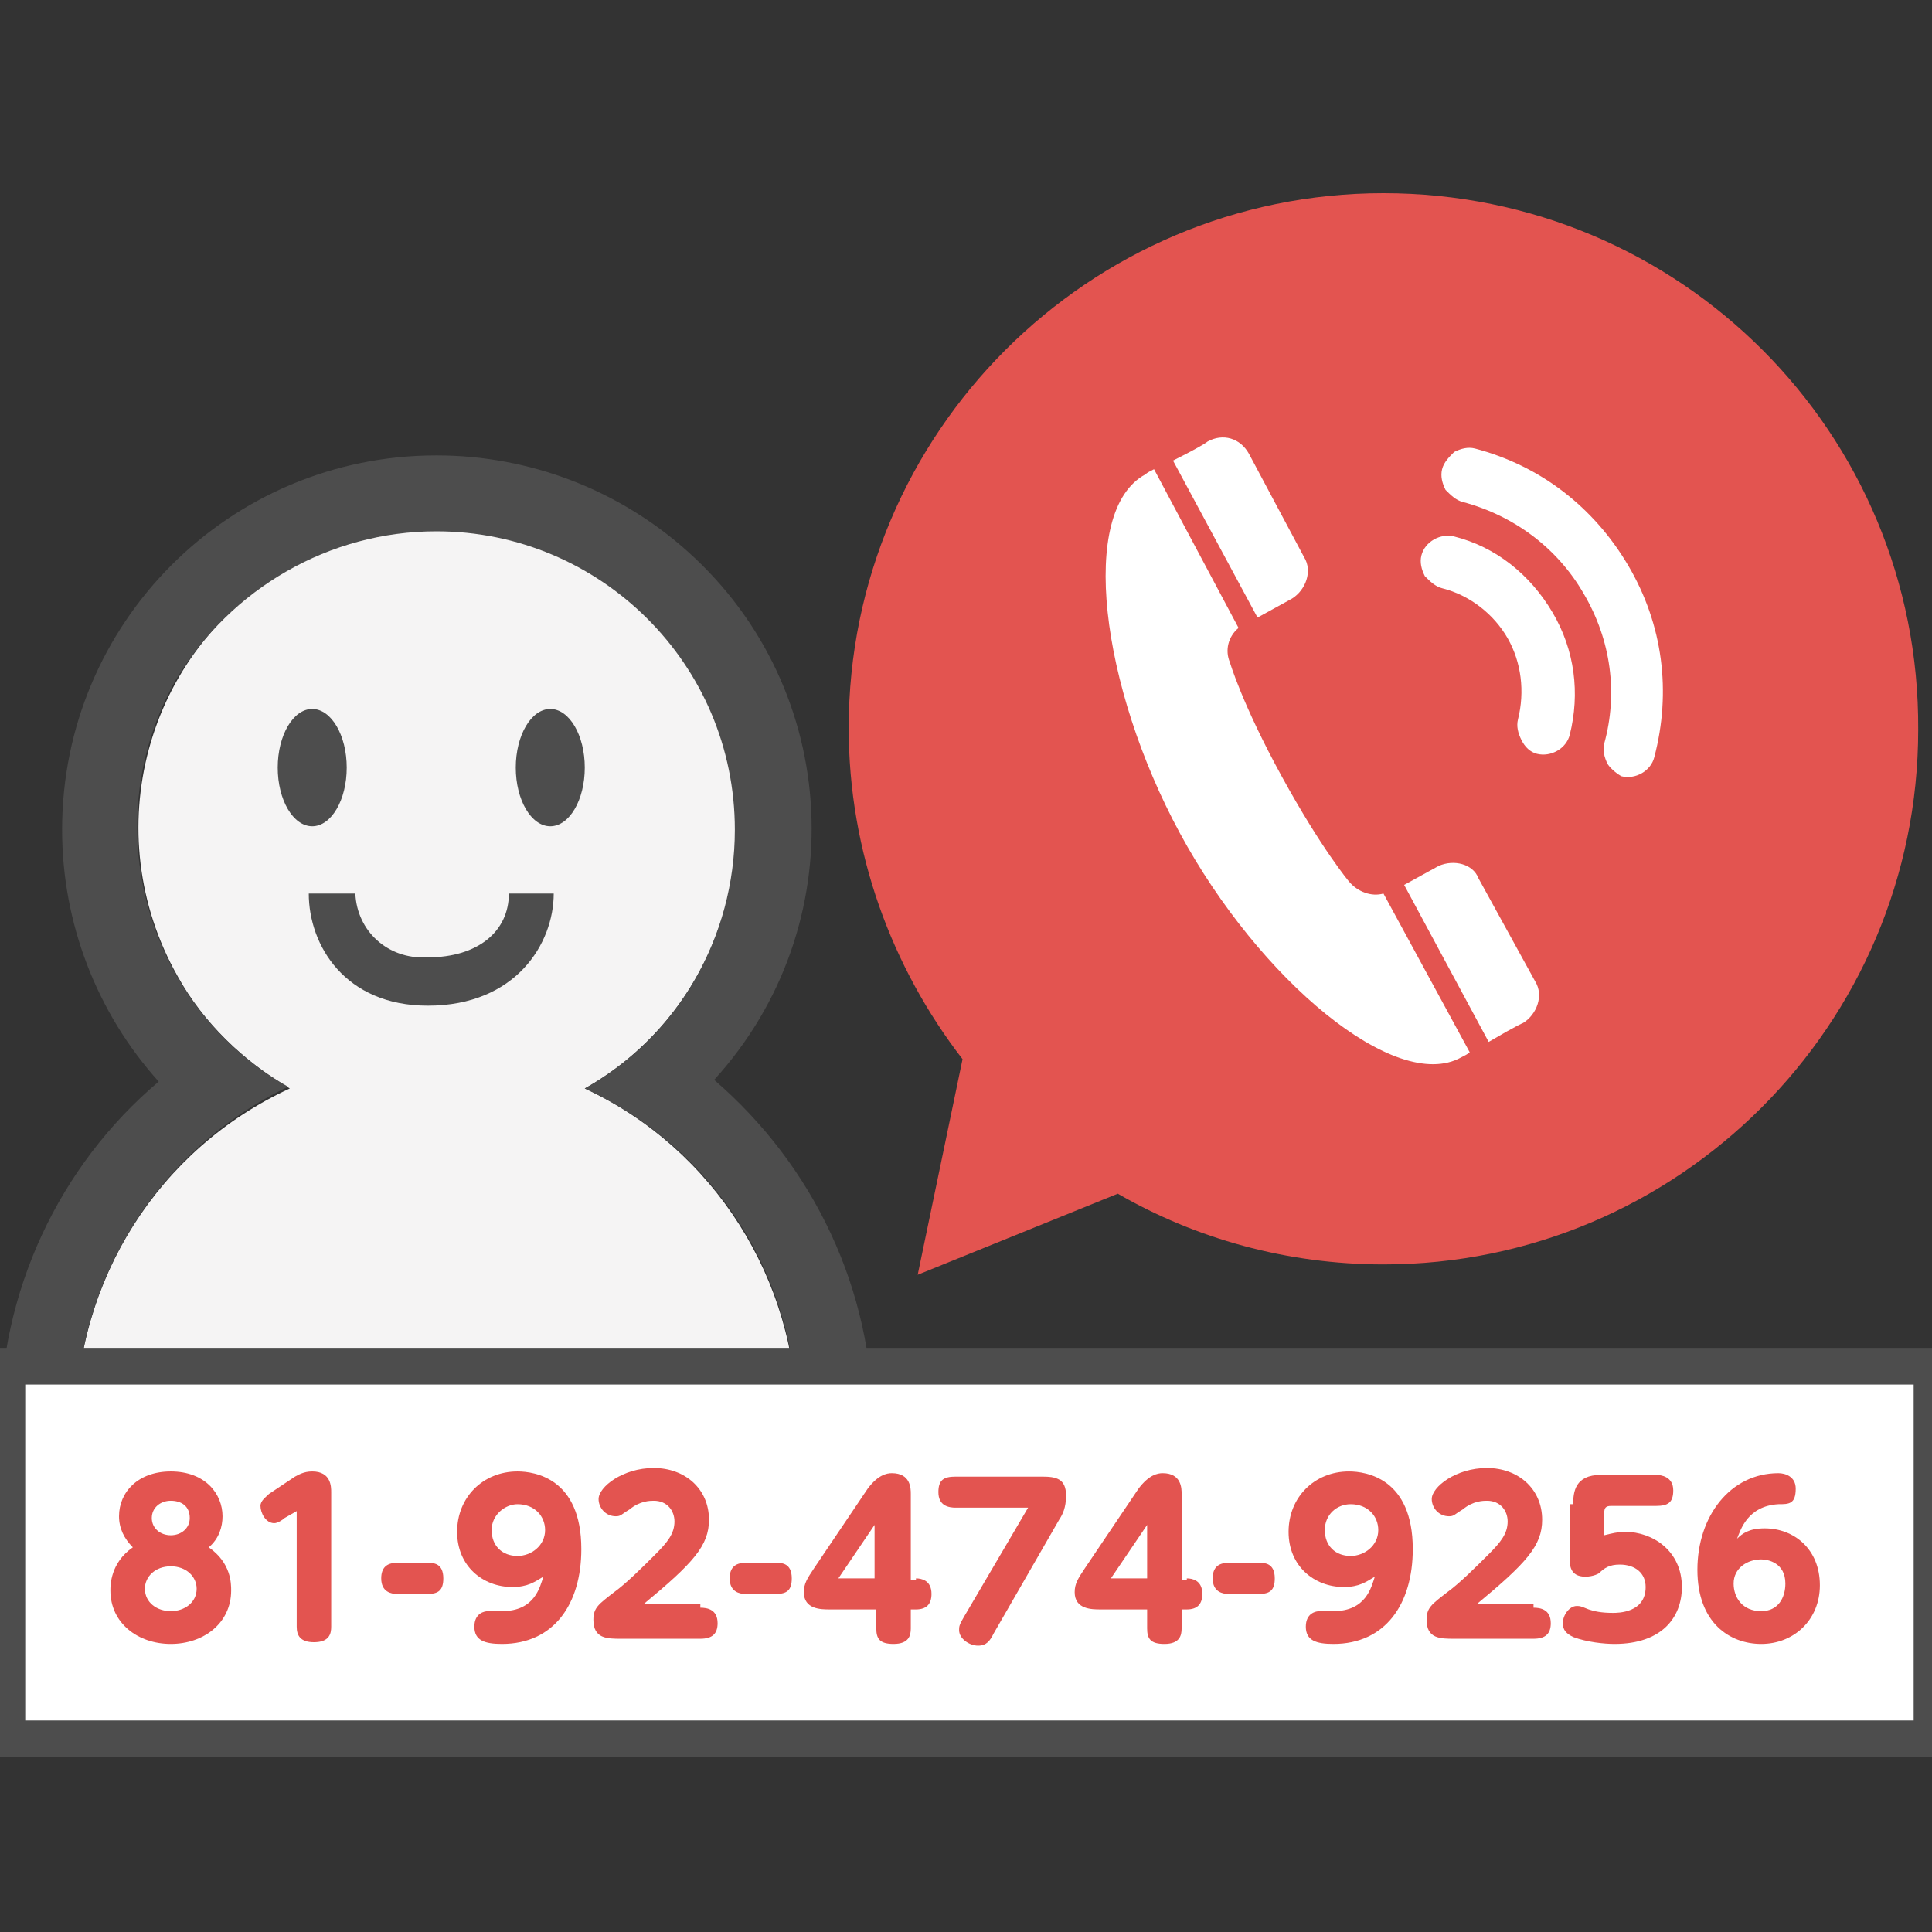 <?xml version="1.0" encoding="utf-8"?>
<!-- Generator: Adobe Illustrator 22.0.1, SVG Export Plug-In . SVG Version: 6.00 Build 0)  -->
<svg version="1.1" xmlns="http://www.w3.org/2000/svg" xmlns:xlink="http://www.w3.org/1999/xlink" x="0px" y="0px"
	 viewBox="0 0 112 112" style="enable-background:new 0 0 112 112;" xml:space="preserve">
<rect x="0" y="0" width="112" height="112" fill="#333333" stroke="none"/>
<style type="text/css">
	.st0{fill:#D1D1D1;}
	.st1{fill:#4B4B4B;}
	.st2{fill:#F5F4F4;}
	.st3{fill:#4D4D4D;}
	.st4{fill:#FFFFF3;}
	.st5{fill:#FFFFFF;}
	.st6{fill:#4B4948;}
	.st7{fill:#4C4948;}
	.st8{fill:#1474B8;}
	.st9{fill:#F5F4F5;}
	.st10{fill:#606060;}
	.st11{fill:#E25450;}
	.st12{fill:#E35450;}
	.st13{fill:#FFFFFF;stroke:#4D4D4D;stroke-width:2.126;stroke-miterlimit:10;}
	.st14{display:none;fill:#1474B8;}
	.st15{fill:#FFFFFF;stroke:#B3B3B3;stroke-miterlimit:10;}
	.st16{fill:#156A9E;}
	.st17{fill:#F6F5F5;}
	.st18{fill:#F1CF49;}
	.st19{fill:#EEFCFF;}
	.st20{fill-rule:evenodd;clip-rule:evenodd;fill:#E25450;}
	.st21{fill:#575757;}
	.st22{fill:#585757;}
	.st23{fill-rule:evenodd;clip-rule:evenodd;fill:#E35450;}
	.st24{display:none;fill:#4D4D4D;stroke:#4D4D4D;stroke-width:2.268;stroke-miterlimit:10;}
	.st25{fill:#FFFFFF;stroke:#4D4D4D;stroke-width:2.268;stroke-miterlimit:10;}
	.st26{fill:#84AC67;}
	.st27{fill:#F7DB52;}
</style>
<g id="レイヤー_8">
</g>
<g id="レイヤー_15">
</g>
<g id="レイヤー_13">
	<g>
		<g>
			<g>
				<g>
					<path class="st12" d="M80.2,11.2c-17.1,0-31,13.9-31,31c0,7.2,2.5,13.9,6.6,19.2l-2.6,12.5l11.6-4.7c4.5,2.6,9.8,4.1,15.4,4.1
						c17.1,0,31-13.9,31-31C111.3,25.1,97.4,11.2,80.2,11.2z"/>
				</g>
				<g>
					<path class="st5" d="M70,25.6c0,0-0.2,0.2-2,1.1l4.9,9.1l2-1.1c0.8-0.5,1.2-1.6,0.7-2.4l-3.2-6C71.9,25.4,70.9,25.1,70,25.6z"
						/>
					<path class="st5" d="M68.4,48.3c4.6,8.5,12.5,15.1,16.3,13c0.2-0.1,0.4-0.2,0.5-0.3l-5-9.2c-0.7,0.2-1.5-0.1-2-0.7
						c0,0-1.6-1.9-3.9-6.1s-3-6.6-3-6.6c-0.3-0.7-0.1-1.5,0.5-2l-4.9-9.2c-0.2,0.1-0.4,0.2-0.5,0.3C62.5,29.6,63.8,39.8,68.4,48.3z"
						/>
					<path class="st5" d="M83.4,50.2l-2,1.1l4.9,9.1c1.7-1,2-1.1,2-1.1c0.8-0.5,1.2-1.6,0.7-2.4l-3.3-6
						C85.4,50.1,84.3,49.8,83.4,50.2z"/>
				</g>
				<g id="Wi-fi_1_">
					<path class="st5" d="M93.2,44.3c-0.2-0.4-0.3-0.8-0.2-1.2c0.8-2.9,0.4-6-1.2-8.7c-1.5-2.6-4-4.5-7-5.3c-0.4-0.1-0.7-0.4-1-0.7
						c-0.2-0.4-0.3-0.8-0.2-1.2c0.1-0.4,0.4-0.7,0.7-1c0.4-0.2,0.8-0.3,1.2-0.2c3.8,1,6.9,3.4,8.9,6.8c2,3.4,2.5,7.3,1.5,11.1
						c-0.2,0.8-1.1,1.3-1.9,1.1C93.8,44.9,93.4,44.6,93.2,44.3z"/>
					<path class="st5" d="M85.6,26.6c-0.6-0.1-1.1,0.2-1.3,0.7c-0.1,0.6,0.2,1.1,0.7,1.3c3.2,0.8,5.7,2.9,7.3,5.6
						c1.5,2.7,2.1,5.9,1.2,9.1c-0.1,0.6,0.2,1.1,0.7,1.3c0.6,0.1,1.1-0.2,1.3-0.7C97.6,36.3,93.1,28.6,85.6,26.6z"/>
					<path class="st5" d="M88.2,42.9c-0.2-0.4-0.3-0.8-0.2-1.2c0.4-1.6,0.2-3.3-0.6-4.7c-0.8-1.4-2.2-2.5-3.8-2.9
						c-0.4-0.1-0.7-0.4-1-0.7c-0.2-0.4-0.3-0.8-0.2-1.2c0.2-0.8,1.1-1.3,1.9-1.1c2.4,0.6,4.4,2.2,5.7,4.4s1.6,4.7,1,7.1
						c-0.2,0.8-1.1,1.3-1.9,1.1C88.7,43.6,88.4,43.3,88.2,42.9z"/>
					<path class="st5" d="M84.3,31.6c-0.6-0.1-1.1,0.2-1.3,0.7c-0.1,0.6,0.2,1.1,0.7,1.3c1.8,0.5,3.2,1.6,4.1,3.1
						c0.9,1.5,1.2,3.3,0.7,5.1c-0.1,0.6,0.2,1.1,0.7,1.3c0.6,0.1,1.1-0.2,1.3-0.7C91.8,37.7,89,32.9,84.3,31.6z"/>
				</g>
			</g>
			<g>
				<path id="_パス__3_" class="st2" d="M33.9,63.1c8.3-4.7,11.2-15.3,6.5-23.6S25,28.3,16.7,33S5.6,48.3,10.3,56.6
					c1.5,2.7,3.8,4.9,6.5,6.5C9.2,66.6,4.4,74.2,4.4,82.6V91h41.8v-8.5C46.2,74.2,41.4,66.6,33.9,63.1z"/>
				<path id="_複合パス__3_" class="st3" d="M25.3,30.8c9.5,0,17.3,7.7,17.3,17.3c0,6.2-3.3,12-8.7,15
					c7.6,3.5,12.4,11.1,12.3,19.5V91H4.4v-8.5c0-8.3,4.8-15.9,12.3-19.5c-8.3-4.7-11.2-15.3-6.5-23.6C13.4,34.1,19.1,30.8,25.3,30.8
					 M25.3,26.4c-12,0-21.7,9.7-21.7,21.7c0,5.4,2,10.6,5.6,14.6C3.4,67.6,0,74.9,0,82.6V91c0,2.4,2,4.4,4.4,4.4h41.8
					c2.4,0,4.4-2,4.4-4.4v-8.5c0-7.7-3.4-14.9-9.2-19.9c8.1-8.9,7.4-22.6-1.5-30.6C35.9,28.4,30.7,26.4,25.3,26.4z"/>
				<ellipse id="_パス_2_3_" class="st3" cx="18.1" cy="44.5" rx="2" ry="3.4"/>
				<ellipse id="_パス_3_3_" class="st3" cx="31.9" cy="44.5" rx="2" ry="3.4"/>
				<path id="_パス_4_3_" class="st3" d="M24.8,58.3c-4.8,0-6.9-3.5-6.9-6.5h2.7c0.1,2.2,1.9,3.8,4.1,3.7c0,0,0.1,0,0.1,0
					c2.9,0,4.7-1.5,4.7-3.7h2.6C32.1,54.7,29.9,58.3,24.8,58.3z"/>
			</g>
		</g>
		<rect x="0.4" y="79.2" class="st13" width="111.6" height="21.6"/>
		<g>
			<path class="st12" d="M9.9,95.3c-1.9,0-3.5-1.2-3.5-3.1c0-0.3,0-1.6,1.3-2.5c-0.5-0.5-0.8-1.1-0.8-1.8c0-1.4,1.1-2.6,3-2.6
				c2,0,3,1.3,3,2.6c0,0.6-0.2,1.3-0.8,1.8c1.3,0.9,1.3,2.1,1.3,2.5C13.4,94.1,11.8,95.3,9.9,95.3z M9.9,90.8
				c-0.9,0-1.5,0.6-1.5,1.3c0,0.8,0.7,1.3,1.5,1.3c0.8,0,1.5-0.5,1.5-1.3C11.4,91.4,10.8,90.8,9.9,90.8z M9.9,87
				c-0.6,0-1.1,0.4-1.1,1c0,0.6,0.5,1,1.1,1c0.6,0,1.1-0.4,1.1-1C11,87.3,10.5,87,9.9,87z"/>
			<path class="st12" d="M16.5,88c-0.1,0.1-0.4,0.3-0.6,0.3c-0.5,0-0.8-0.6-0.8-1c0-0.3,0.3-0.5,0.5-0.7l1.5-1
				c0.2-0.1,0.5-0.3,1-0.3c1.1,0,1.1,0.9,1.1,1.2v7.8c0,0.4-0.1,0.9-1,0.9c-0.8,0-1-0.4-1-0.9v-6.7L16.5,88z"/>
			<path class="st12" d="M23,92.4c-0.3,0-0.9-0.1-0.9-0.9c0-0.6,0.3-0.9,0.9-0.9h1.8c0.3,0,0.9,0,0.9,0.9c0,0.7-0.3,0.9-0.9,0.9H23z
				"/>
			<path class="st12" d="M29.7,92c-1.7,0-3.2-1.2-3.2-3.2c0-2,1.5-3.5,3.5-3.5c1,0,3.7,0.4,3.7,4.5c0,3.2-1.6,5.5-4.6,5.5
				c-1,0-1.6-0.2-1.6-1c0-0.8,0.6-0.9,0.8-0.9c0.1,0,0.6,0,0.8,0c1.9,0,2.2-1.4,2.4-2C31,91.7,30.6,92,29.7,92z M28.5,88.7
				c0,0.9,0.6,1.5,1.5,1.5c0.8,0,1.6-0.6,1.6-1.5c0-0.8-0.6-1.5-1.6-1.5C29.3,87.2,28.5,87.8,28.5,88.7z"/>
			<path class="st12" d="M40.6,93.2c0.4,0,1,0.1,1,0.9c0,0.6-0.3,0.9-1,0.9H36c-0.8,0-1.6,0-1.6-1.1c0-0.7,0.3-0.9,1.2-1.6
				c0.7-0.5,1.7-1.5,2.4-2.2c0.7-0.7,1.1-1.2,1.1-1.9c0-0.6-0.4-1.2-1.2-1.2c-0.2,0-0.8,0-1.4,0.5c-0.5,0.3-0.5,0.4-0.8,0.4
				c-0.6,0-1-0.5-1-1c0-0.7,1.4-1.8,3.2-1.8c1.8,0,3.2,1.2,3.2,3c0,1.5-0.9,2.5-3.8,4.9H40.6z"/>
			<path class="st12" d="M43.2,92.4c-0.3,0-0.9-0.1-0.9-0.9c0-0.6,0.3-0.9,0.9-0.9H45c0.3,0,0.9,0,0.9,0.9c0,0.7-0.3,0.9-0.9,0.9
				H43.2z"/>
			<path class="st12" d="M53.1,91.5c0.3,0,0.9,0.1,0.9,0.9c0,0.6-0.3,0.9-0.9,0.9h-0.3v1.1c0,0.4-0.1,0.9-1,0.9c-0.8,0-1-0.3-1-0.9
				v-1.1h-2.7c-0.5,0-1.5,0-1.5-1c0-0.5,0.2-0.8,0.6-1.4l3.1-4.6c0.6-0.8,1.1-0.9,1.4-0.9c1.1,0,1.1,0.9,1.1,1.2v5H53.1z M50.7,91.5
				v-3.1l-2.1,3.1H50.7z"/>
			<path class="st12" d="M55.4,87.4c-0.4,0-1-0.1-1-0.9c0-0.7,0.3-0.9,1-0.9h5c0.8,0,1.4,0.1,1.4,1.1c0,0.7-0.2,1.1-0.4,1.4
				l-3.8,6.6c-0.2,0.4-0.4,0.7-0.9,0.7c-0.5,0-1.1-0.4-1.1-0.9c0-0.2,0-0.3,0.3-0.8l3.7-6.3H55.4z"/>
			<path class="st12" d="M68.8,91.5c0.3,0,0.9,0.1,0.9,0.9c0,0.6-0.3,0.9-0.9,0.9h-0.3v1.1c0,0.4-0.1,0.9-1,0.9c-0.8,0-1-0.3-1-0.9
				v-1.1h-2.7c-0.5,0-1.5,0-1.5-1c0-0.5,0.2-0.8,0.6-1.4l3.1-4.6c0.6-0.8,1.1-0.9,1.4-0.9c1.1,0,1.1,0.9,1.1,1.2v5H68.8z M66.5,91.5
				v-3.1l-2.1,3.1H66.5z"/>
			<path class="st12" d="M71.2,92.4c-0.3,0-0.9-0.1-0.9-0.9c0-0.6,0.3-0.9,0.9-0.9h1.8c0.3,0,0.9,0,0.9,0.9c0,0.7-0.3,0.9-0.9,0.9
				H71.2z"/>
			<path class="st12" d="M77.9,92c-1.7,0-3.2-1.2-3.2-3.2c0-2,1.5-3.5,3.5-3.5c1,0,3.7,0.4,3.7,4.5c0,3.2-1.6,5.5-4.6,5.5
				c-1,0-1.6-0.2-1.6-1c0-0.8,0.6-0.9,0.8-0.9c0.1,0,0.6,0,0.8,0c1.9,0,2.2-1.4,2.4-2C79.2,91.7,78.8,92,77.9,92z M76.8,88.7
				c0,0.9,0.6,1.5,1.5,1.5c0.8,0,1.6-0.6,1.6-1.5c0-0.8-0.6-1.5-1.6-1.5C77.5,87.2,76.8,87.8,76.8,88.7z"/>
			<path class="st12" d="M88.9,93.2c0.4,0,1,0.1,1,0.9c0,0.6-0.3,0.9-1,0.9h-4.6c-0.8,0-1.6,0-1.6-1.1c0-0.7,0.3-0.9,1.2-1.6
				c0.7-0.5,1.7-1.5,2.4-2.2c0.7-0.7,1.1-1.2,1.1-1.9c0-0.6-0.4-1.2-1.2-1.2c-0.2,0-0.8,0-1.4,0.5c-0.5,0.3-0.5,0.4-0.8,0.4
				c-0.6,0-1-0.5-1-1c0-0.7,1.4-1.8,3.2-1.8c1.8,0,3.2,1.2,3.2,3c0,1.5-0.9,2.5-3.8,4.9H88.9z"/>
			<path class="st12" d="M91.2,87.2c0-0.7,0.1-1.7,1.6-1.7H96c0.3,0,1,0.1,1,0.9c0,0.7-0.3,0.9-1,0.9h-2.6c-0.3,0-0.4,0.1-0.4,0.4
				V89c0.4-0.1,0.8-0.2,1.2-0.2c1.6,0,3.3,1.1,3.3,3.2c0,1.8-1.2,3.3-3.9,3.3c-0.6,0-1.6-0.1-2.4-0.4c-0.4-0.2-0.6-0.4-0.6-0.8
				c0-0.5,0.4-1,0.8-1c0.2,0,0.2,0,0.7,0.2c0.3,0.1,0.7,0.2,1.4,0.2c0.3,0,1.9,0,1.9-1.5c0-0.8-0.6-1.3-1.5-1.3
				c-0.6,0-0.9,0.2-1.2,0.5c0,0-0.3,0.2-0.8,0.2c-0.9,0-0.9-0.7-0.9-1V87.2z"/>
			<path class="st12" d="M102.3,88.6c1.7,0,3.2,1.2,3.2,3.3c0,2-1.5,3.4-3.4,3.4c-1.8,0-3.7-1.2-3.7-4.3c0-3.1,1.9-5.6,4.7-5.6
				c0.4,0,1,0.2,1,0.9c0,0.9-0.4,0.9-1,0.9c-1.8,0.1-2.2,1.5-2.4,2C101,88.9,101.4,88.6,102.3,88.6z M102.1,90.4
				c-0.8,0-1.6,0.5-1.6,1.4c0,0.8,0.5,1.6,1.6,1.6c1,0,1.4-0.8,1.4-1.6C103.5,90.6,102.5,90.4,102.1,90.4z"/>
		</g>
	</g>
</g>
<g id="レイヤー_14">
</g>
<g id="レイヤー_9">
</g>
<g id="suitcase">
</g>
<g id="レイヤー_11">
</g>
<g id="レイヤー_12_2_">
</g>
<g id="ico_x5F_point">
</g>
<g id="treatment">
</g>
<g id="unknown">
</g>
<g id="number">
</g>
<g id="ico_x5F_user">
</g>
<g id="ico_x5F_helpdesk_1_">
</g>
<g id="がいど">
</g>
</svg>
